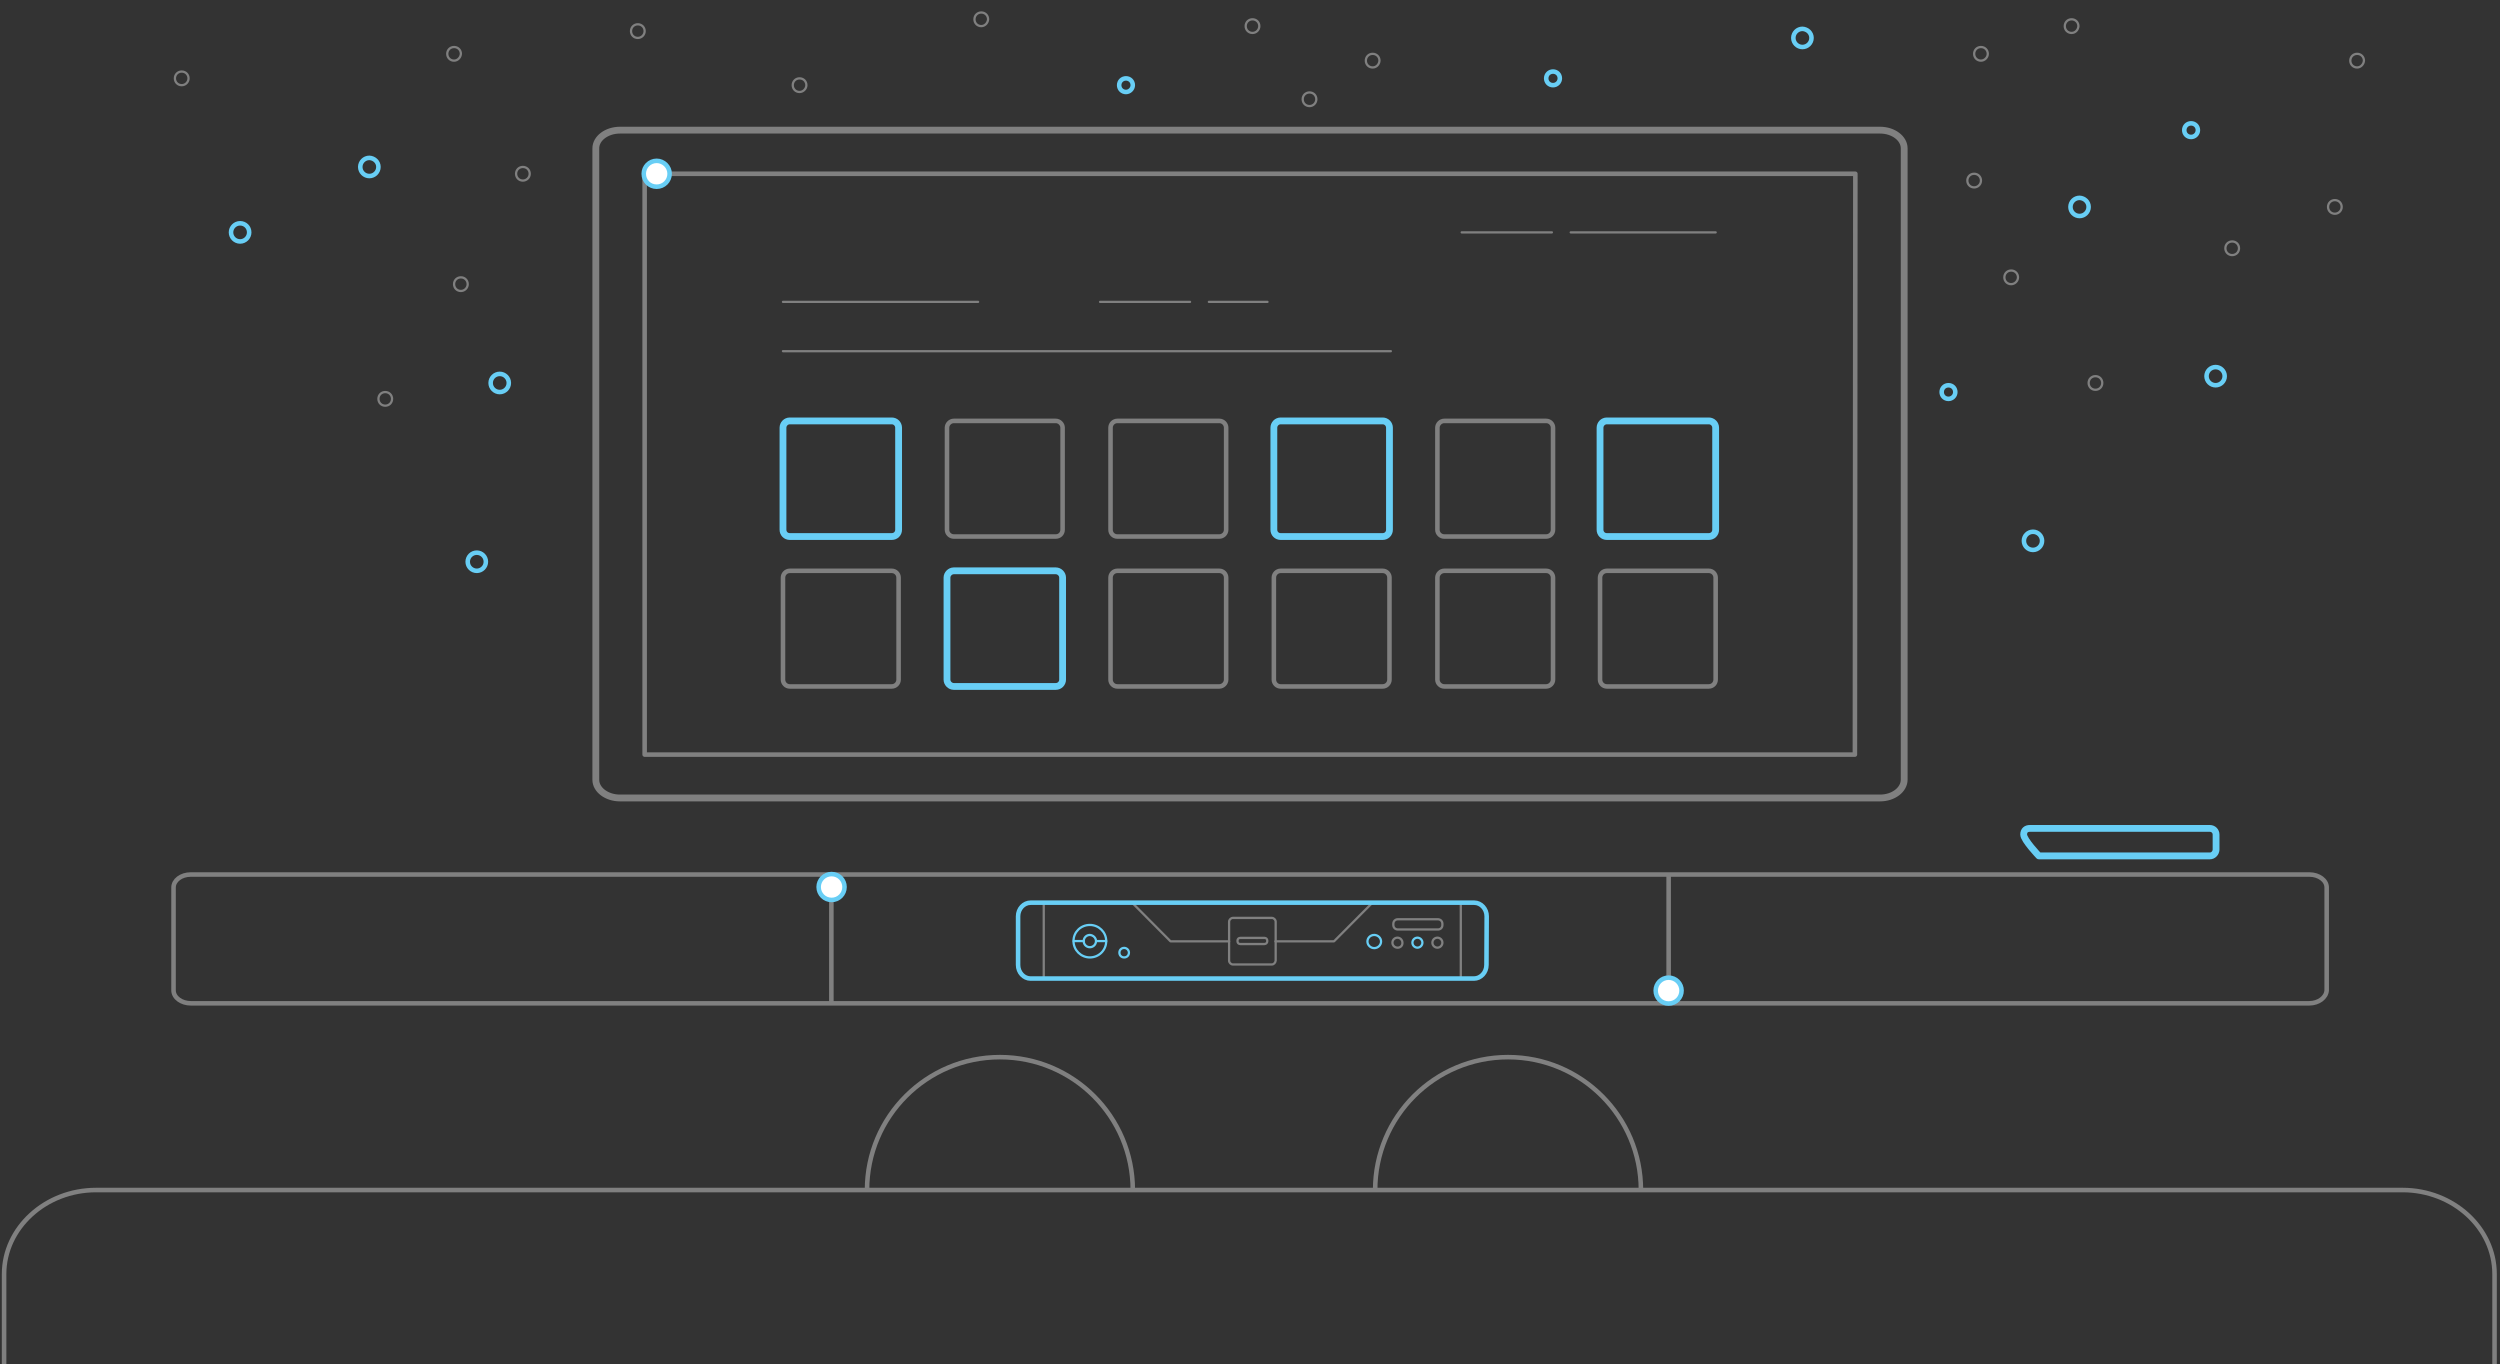 <svg version="1.1" id="Layer_1" xmlns="http://www.w3.org/2000/svg" x="0" y="0" viewBox="0 0 1100.6 600.5" xml:space="preserve">
  <rect x="0" y="0" width="1100.6" height="600.5" fill="#333333" stroke="none"/>
  <style>
    .iptv0,.iptv1,.iptv3{fill:none;stroke:gray;stroke-linecap:round;stroke-linejoin:round;stroke-miterlimit:10}.iptv1,.iptv3{stroke:#68cef5;stroke-width:2}.iptv3{stroke:gray}.iptv4{stroke-width:3}.iptv4,.iptv5,.iptv6{fill:none;stroke:#68cef5;stroke-linecap:round;stroke-linejoin:round;stroke-miterlimit:10}.iptv6{fill:#fff;stroke-width:2}
  </style>
  <path class="iptv0" d="M169.6 178.6c-1.7 0-3-1.3-3-3s1.3-3 3-3 3 1.3 3 3-1.3 3-3 3zM576.5 46.7c-1.7 0-3-1.3-3-3s1.3-3 3-3 3 1.3 3 3c0 1.6-1.3 3-3 3zM922.5 171.6c-1.7 0-3-1.3-3-3s1.3-3 3-3 3 1.3 3 3-1.3 3-3 3zM982.7 112.3c-1.7 0-3-1.3-3-3s1.3-3 3-3 3 1.3 3 3-1.3 3-3 3zM202.9 128.1c-1.7 0-3-1.3-3-3s1.3-3 3-3 3 1.3 3 3c0 1.6-1.3 3-3 3zM280.8 16.7c-1.7 0-3-1.3-3-3s1.3-3 3-3 3 1.3 3 3c0 1.6-1.3 3-3 3zM80 37.5c-1.7 0-3-1.3-3-3s1.3-3 3-3 3 1.3 3 3c0 1.6-1.3 3-3 3zM551.4 14.5c-1.7 0-3-1.3-3-3s1.3-3 3-3 3 1.3 3 3c0 1.6-1.3 3-3 3zM604.3 29.7c-1.7 0-3-1.3-3-3s1.3-3 3-3 3 1.3 3 3c-.1 1.7-1.4 3-3 3zM885.4 125.1c-1.7 0-3-1.3-3-3s1.3-3 3-3 3 1.3 3 3c0 1.6-1.4 3-3 3zM872.1 26.7c-1.7 0-3-1.3-3-3s1.3-3 3-3 3 1.3 3 3c0 1.6-1.4 3-3 3zM869.1 82.5c-1.7 0-3-1.3-3-3s1.3-3 3-3 3 1.3 3 3-1.4 3-3 3zM1027.9 94.1c-1.7 0-3-1.3-3-3s1.3-3 3-3 3 1.3 3 3-1.4 3-3 3z"/>
  <path id="svg-concept" class="iptv1" d="M964.6 60.3c-1.7 0-3-1.3-3-3s1.3-3 3-3 3 1.3 3 3c0 1.6-1.3 3-3 3zM857.8 175.6c-1.7 0-3-1.3-3-3s1.3-3 3-3 3 1.3 3 3-1.4 3-3 3z"/>
  <path class="iptv0" d="M352 40.5c-1.7 0-3-1.3-3-3s1.3-3 3-3 3 1.3 3 3c0 1.6-1.4 3-3 3z"/>
  <path id="svg-concept" class="iptv1" d="M495.7 40.5c-1.7 0-3-1.3-3-3s1.3-3 3-3 3 1.3 3 3c0 1.6-1.4 3-3 3zM683.7 37.5c-1.7 0-3-1.3-3-3s1.3-3 3-3 3 1.3 3 3c0 1.6-1.3 3-3 3z"/>
  <path class="iptv0" d="M230.2 79.5c-1.7 0-3-1.3-3-3s1.3-3 3-3 3 1.3 3 3-1.4 3-3 3zM199.9 26.7c-1.7 0-3-1.3-3-3s1.3-3 3-3 3 1.3 3 3c-.1 1.6-1.4 3-3 3zM432 11.5c-1.7 0-3-1.3-3-3s1.3-3 3-3 3 1.3 3 3c-.1 1.6-1.4 3-3 3zM912 14.5c-1.7 0-3-1.3-3-3s1.3-3 3-3 3 1.3 3 3c-.1 1.6-1.3 3-3 3zM1037.7 29.7c-1.7 0-3-1.3-3-3s1.3-3 3-3 3 1.3 3 3c-.1 1.6-1.4 3-3 3z"/>
  <path id="svg-concept" class="iptv1" d="M224 168.6c0 2.2-1.8 4-4 4s-4-1.8-4-4 1.8-4 4-4 4 1.8 4 4zM899 238.1c0 2.2-1.8 4-4 4s-4-1.8-4-4 1.8-4 4-4 4 1.8 4 4zM979.4 165.6c0 2.2-1.8 4-4 4s-4-1.8-4-4 1.8-4 4-4 4 1.8 4 4zM213.9 247.3c0 2.2-1.8 4-4 4s-4-1.8-4-4 1.8-4 4-4 4 1.8 4 4zM109.7 102.3c0 2.2-1.8 4-4 4s-4-1.8-4-4 1.8-4 4-4 4 1.7 4 4zM166.6 73.5c0 2.2-1.8 4-4 4s-4-1.8-4-4 1.8-4 4-4c2.2.1 4 1.8 4 4zM919.5 91.1c0 2.2-1.8 4-4 4s-4-1.8-4-4 1.8-4 4-4c2.2.1 4 1.8 4 4zM797.5 16.7c0 2.2-1.8 4-4 4s-4-1.8-4-4 1.8-4 4-4c2.2.1 4 1.8 4 4z"/>
  <path d="M827.7 351.3H272.9c-5.8 0-10.6-3.6-10.6-8v-278c0-4.4 4.8-8 10.6-8h554.8c5.8 0 10.6 3.6 10.6 8v277.9c0 4.5-4.8 8.1-10.6 8.1z" fill="none" stroke="gray" stroke-width="3" stroke-linecap="round" stroke-linejoin="round" stroke-miterlimit="10"/>
  <path class="iptv3" d="M816.8 76.5h-533v255.7h532.8l.2-255.7z"/>
  <path class="iptv0" d="M643.5 102.3h39.7M691.5 102.3h63.8M344.7 154.6h267.6M344.7 132.9h85.9M484.3 132.9h39.6M532.2 132.9H558"/>
  <path class="iptv3" d="M464.8 236.2h-44.9c-1.6 0-3-1.3-3-3v-44.9c0-1.6 1.4-3 3-3h44.9c1.6 0 3 1.4 3 3v44.9c0 1.7-1.3 3-3 3zM536.8 236.2h-44.9c-1.7 0-3-1.3-3-3v-44.9c0-1.6 1.3-3 3-3h44.9c1.7 0 3 1.4 3 3v44.9c0 1.7-1.4 3-3 3z"/>
  <path id="svg-concept" class="iptv4" d="M608.7 236.2h-44.9c-1.7 0-3-1.3-3-3v-44.9c0-1.6 1.3-3 3-3h44.9c1.7 0 3 1.4 3 3v44.9c0 1.7-1.3 3-3 3z"/>
  <path class="iptv3" d="M680.7 236.2h-44.9c-1.6 0-3-1.3-3-3v-44.9c0-1.6 1.4-3 3-3h44.9c1.7 0 3 1.4 3 3v44.9c0 1.7-1.4 3-3 3z"/>
  <path id="svg-concept" class="iptv4" d="M464.8 302.2h-44.9c-1.6 0-3-1.4-3-3v-44.9c0-1.6 1.4-3 3-3h44.9c1.6 0 3 1.4 3 3v44.9c0 1.6-1.3 3-3 3z"/>
  <path class="iptv3" d="M536.8 302.2h-44.9c-1.7 0-3-1.4-3-3v-44.9c0-1.6 1.3-3 3-3h44.9c1.7 0 3 1.4 3 3v44.9c0 1.6-1.4 3-3 3zM608.7 302.2h-44.9c-1.7 0-3-1.4-3-3v-44.9c0-1.6 1.3-3 3-3h44.9c1.7 0 3 1.4 3 3v44.9c0 1.6-1.3 3-3 3z"/>
  <path id="svg-concept" class="iptv4" d="M752.3 236.2h-44.9c-1.7 0-3-1.3-3-3v-44.9c0-1.6 1.3-3 3-3h44.9c1.7 0 3 1.4 3 3v44.9c0 1.7-1.3 3-3 3z"/>
  <path class="iptv3" d="M752.3 302.2h-44.9c-1.7 0-3-1.4-3-3v-44.9c0-1.6 1.3-3 3-3h44.9c1.7 0 3 1.4 3 3v44.9c0 1.6-1.3 3-3 3z"/>
  <path id="svg-concept" class="iptv4" d="M392.6 236.2h-44.9c-1.7 0-3-1.3-3-3v-44.9c0-1.6 1.3-3 3-3h44.9c1.7 0 3 1.4 3 3v44.9c0 1.7-1.3 3-3 3z"/>
  <path class="iptv3" d="M392.6 302.2h-44.9c-1.7 0-3-1.4-3-3v-44.9c0-1.6 1.3-3 3-3h44.9c1.7 0 3 1.4 3 3v44.9c0 1.6-1.3 3-3 3zM680.7 302.2h-44.9c-1.6 0-3-1.4-3-3v-44.9c0-1.6 1.4-3 3-3h44.9c1.7 0 3 1.4 3 3v44.9c0 1.6-1.4 3-3 3zM1016.6 441.7H84c-4.1 0-7.6-2.5-7.6-5.7v-45.3c0-3.1 3.3-5.7 7.6-5.7h932.7c4.1 0 7.6 2.5 7.6 5.7V436c-.2 3.1-3.5 5.7-7.7 5.7zM366 385v56.7M734.6 385v56.7"/>
  <path class="iptv0" d="M541.1 414.4h-25.8l-17-17.1M604.3 397.3l-17 17.1h-25.8"/>
  <path class="iptv0" d="M559.9 424.6h-17.1c-.9 0-1.7-.8-1.7-1.7v-17.1c0-.9.8-1.7 1.7-1.7h17.1c.9 0 1.7.8 1.7 1.7v17.1c-.1.9-.8 1.7-1.7 1.7z"/>
  <path id="svg-concept" class="iptv5" d="M487 414.3c0 4-3.2 7.2-7.2 7.2-3.9 0-7.2-3.2-7.2-7.2s3.2-7.1 7.2-7.1 7.2 3.2 7.2 7.1z"/>
  <path id="svg-concept" class="iptv5" d="M482.5 414.3c0 1.5-1.2 2.7-2.7 2.7s-2.7-1.2-2.7-2.7 1.2-2.7 2.7-2.7c1.5.1 2.7 1.3 2.7 2.7zM487 414.3h-4.5M477.2 414.3h-4.5M497 419.4c0 1.2-.9 2.1-2.1 2.1s-2.1-.9-2.1-2.1.9-2.1 2.1-2.1c1.1 0 2.1.9 2.1 2.1z"/>
  <path class="iptv0" d="M459.5 397.3v33.4M643.1 397.3v33.5"/>
  <path id="svg-concept" class="iptv5" d="M605 417.4c-1.6 0-3-1.3-3-2.9 0-1.6 1.3-2.9 3-2.9 1.6 0 3 1.3 3 2.9 0 1.5-1.3 2.9-3 2.9z"/>
  <path class="iptv0" d="M615.4 417.2h-.2c-1.2 0-2.2-1-2.2-2.2 0-1.2 1-2.2 2.2-2.2 1.2 0 2.2 1 2.2 2.2v.2c0 1.2-1 2-2 2z"/>
  <path id="svg-concept" class="iptv5" d="M624 417.2c-1.2 0-2.2-1-2.2-2.2 0-1.2 1-2.2 2.2-2.2 1.2 0 2.2 1 2.2 2.2 0 1.2-1 2.2-2.2 2.2z"/>
  <path class="iptv0" d="M632.8 417.2c-1.2 0-2.2-1-2.2-2.2 0-1.2 1-2.2 2.2-2.2 1.2 0 2.2 1 2.2 2.2 0 1.2-1 2.2-2.2 2.2zM633 409.2h-17.6c-1.1 0-2-.8-2-2v-.5c0-1.1.8-2 2-2H633c1.1 0 2 .8 2 2v.5c0 1.2-.8 2-2 2zM556.7 415.6H546c-.7 0-1.2-.5-1.2-1.2v-.3c0-.7.5-1.2 1.2-1.2h10.7c.7 0 1.2.5 1.2 1.2v.3c0 .7-.6 1.2-1.2 1.2z"/>
  <path id="svg-concept" class="iptv4" d="M972.9 376.8h-75.3s-6.7-7-6.7-9.4c0-1.9 1.2-2.7 2.7-2.7h79.3c1.5 0 2.7 1.2 2.7 2.7v6.7c-.1 1.5-1.3 2.7-2.7 2.7z"/>
  <path class="iptv3" d="M381.7 523.9c0-32.3 26.2-58.5 58.5-58.5s58.5 26.2 58.5 58.5M605.4 523.9c0-32.3 26.2-58.5 58.5-58.5s58.5 26.2 58.5 58.5M1.8 600.5v-39.6c0-20.3 18.2-37 40.5-37h1015.4c22.2 0 40.5 16.6 40.5 37v39.6"/>
  <path id="svg-concept" class="iptv1" d="M654.4 424.8c0 3.3-2.5 6-5.5 6H453.7c-3 0-5.5-2.7-5.5-6v-21.4c0-3.3 2.5-6 5.5-6H649c3 0 5.5 2.7 5.5 6l-.1 21.4z"/>
  <g>
    <path id="svg-concept" class="iptv6" d="M294.8 76.5c0 3.1-2.5 5.7-5.7 5.7s-5.7-2.5-5.7-5.7c0-3.1 2.5-5.7 5.7-5.7 3.1 0 5.7 2.6 5.7 5.7z"/>
    <animateMotion accumulate="none" additive="replace" begin="0s" calcMode="paced" dur="20s" fill="remove" path="M0, 0 527 0 527 250 527 0 0 0 250" repeatCount="indefinite" restart="always"/>
  </g>
  <g>
    <path id="svg-concept" class="iptv6" d="M371.8 390.5c0 3.1-2.5 5.7-5.7 5.7-3.1 0-5.7-2.5-5.7-5.7 0-3.1 2.5-5.7 5.7-5.7s5.7 2.6 5.7 5.7z"/>
    <animateMotion accumulate="none" additive="replace" begin="0s" calcMode="paced" dur="4s" fill="remove" path="M0, 43 0 3 0 43" repeatCount="indefinite" restart="always"/>
  </g>
  <g>
    <path id="svg-concept" class="iptv6" d="M740.3 436.1c0 3.1-2.5 5.7-5.7 5.7s-5.7-2.5-5.7-5.7c0-3.1 2.5-5.7 5.7-5.7s5.7 2.6 5.7 5.7z"/>
    <animateMotion accumulate="none" additive="replace" begin="0s" calcMode="paced" dur="2s" fill="remove" path="M0, -43 0 -3 0 -43" repeatCount="indefinite" restart="always"/>
  </g>
</svg>
